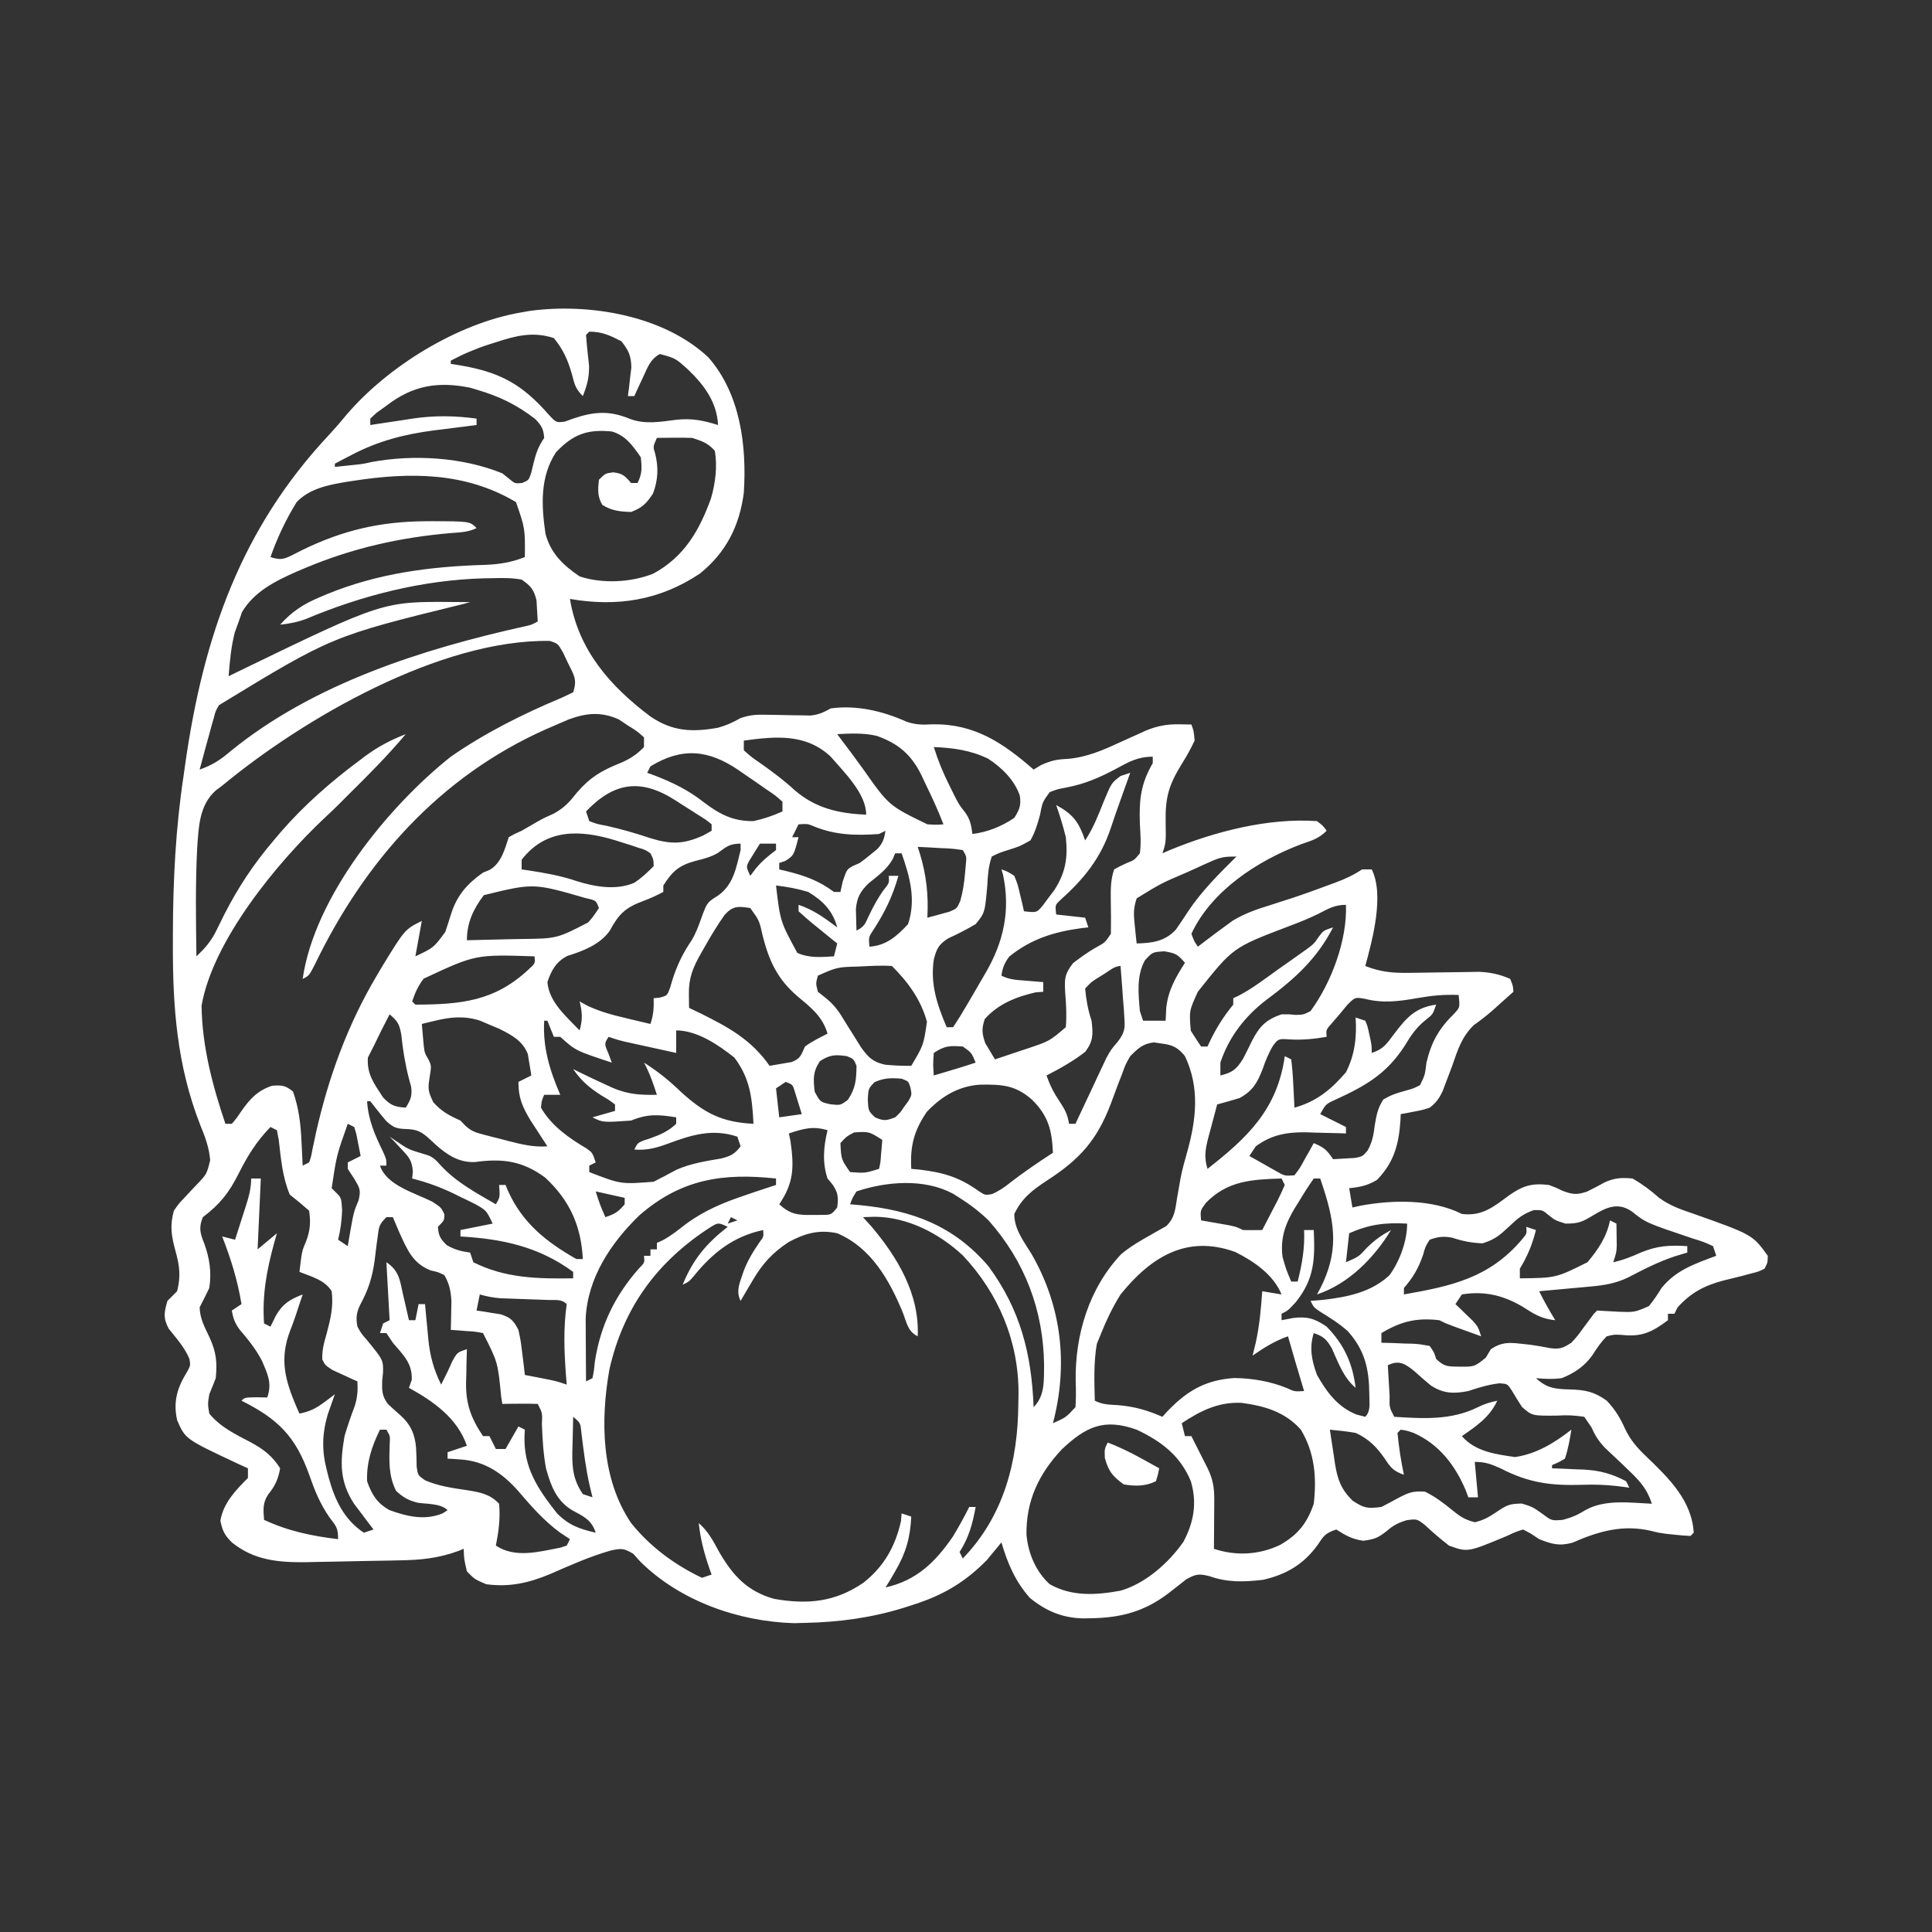 <?xml version="1.0" encoding="UTF-8"?>
<svg version="1.1" xmlns="http://www.w3.org/2000/svg" width="600" height="600">
<rect width="100%" height="100%" fill="#333333" stroke="none"/>
<path d="M0 0 C9.938 11.338 11.939 27.463 11 42 C9.683 52.289 5.506 60.565 -2.652 67.137 C-15.087 75.455 -28.38 77.543 -43 75 C-40.397 90.876 -30.539 102.108 -18 111.516 C-11.172 116.152 -5.149 116.452 3 115 C5.676 114.244 7.561 113.386 10 112 C12.934 111.022 14.701 110.907 17.746 110.973 C18.666 110.985 19.586 110.997 20.533 111.01 C22.466 111.045 24.398 111.084 26.33 111.127 C27.251 111.138 28.172 111.149 29.121 111.16 C29.961 111.177 30.801 111.194 31.666 111.211 C34.225 110.98 35.769 110.229 38 109 C46.034 107.897 54.138 109.823 61.469 113.105 C64.413 114.146 66.579 114.099 69.688 113.938 C82.692 113.762 91.493 119.712 101 128 C101.784 127.526 102.567 127.051 103.375 126.562 C106.653 125.15 108.142 124.831 111.547 124.684 C117.558 124.156 122.443 122.014 127.875 119.5 C129.705 118.675 131.535 117.852 133.367 117.031 C134.162 116.666 134.958 116.3 135.777 115.924 C139.341 114.443 142.402 113.873 146.25 113.938 C148.106 113.968 148.106 113.968 150 114 C150.742 116.059 150.742 116.059 151 119 C149.803 121.523 148.608 123.724 147.125 126.062 C143.107 132.569 141.871 136.377 142 144.062 C142.111 150.667 142.111 150.667 141 154 C141.718 153.685 142.436 153.371 143.176 153.047 C157.148 147.27 173.758 142.952 189 144 C190.938 145.496 190.938 145.496 192 147 C189.516 149.484 187.377 150.033 184.062 151.188 C170.625 156.273 156.246 165.582 150 179 C150.813 181.21 150.813 181.21 152 183 C152.508 182.613 153.016 182.227 153.539 181.828 C154.572 181.047 154.572 181.047 155.625 180.25 C156.298 179.74 156.971 179.229 157.664 178.703 C158.435 178.141 159.206 177.579 160 177 C160.907 176.332 161.815 175.665 162.75 174.977 C166.527 172.68 170.173 171.417 174.375 170.125 C175.968 169.614 177.561 169.101 179.152 168.586 C180.357 168.197 180.357 168.197 181.585 167.8 C185.402 166.536 189.172 165.158 192.938 163.75 C193.605 163.504 194.273 163.258 194.96 163.004 C197.92 161.89 200.353 160.765 203 159 C203.99 159 204.98 159 206 159 C209.975 166.949 206.224 180.865 204 189 C208.704 190.848 212.556 191.214 217.594 191.125 C218.303 191.117 219.013 191.11 219.745 191.102 C221.997 191.078 224.248 191.041 226.5 191 C229.469 190.947 232.437 190.907 235.406 190.875 C236.719 190.852 238.032 190.829 239.385 190.805 C242.99 190.999 245.697 191.56 249 193 C249.875 195.125 249.875 195.125 250 197 C248.626 198.23 247.251 199.459 245.875 200.688 C245.054 201.426 244.233 202.165 243.387 202.926 C241.531 204.539 239.683 205.954 237.688 207.375 C233.912 211.063 232.699 215.082 231 220 C230.325 221.817 229.638 223.63 228.938 225.438 C228.637 226.241 228.337 227.044 228.027 227.871 C226.919 230.169 226.018 231.444 224 233 C221.738 233.73 221.738 233.73 219.312 234.188 C218.504 234.346 217.696 234.505 216.863 234.668 C216.248 234.778 215.634 234.887 215 235 C214.974 235.629 214.948 236.258 214.922 236.906 C214.427 244.379 212.932 249.991 207.625 255.438 C204.697 257.18 202.373 257.686 199 258 C199.33 259.98 199.66 261.96 200 264 C200.802 263.821 201.604 263.642 202.43 263.457 C212.38 261.596 224.664 261.332 234 266 C240.305 266.805 243.901 263.74 248.701 260.199 C252.92 257.256 255.699 256.371 261 257 C263.266 257.832 263.266 257.832 265.25 258.812 C268.357 259.97 269.609 260.127 272.809 259.086 C274.675 258.179 276.517 257.219 278.324 256.199 C281.47 254.789 283.586 254.669 287 255 C290.045 256.74 292.593 258.638 295.211 260.965 C298.467 263.341 301.784 264.549 305.562 265.812 C324.262 272.433 324.262 272.433 329 279 C328.965 281.09 328.965 281.09 328 283 C326.066 283.941 326.066 283.941 323.562 284.562 C322.66 284.805 321.758 285.047 320.828 285.297 C319.006 285.75 317.184 286.198 315.359 286.641 C309.374 288.22 305.207 290.381 301 295 C300.67 295.66 300.34 296.32 300 297 C299.34 297 298.68 297 298 297 C298 297.66 298 298.32 298 299 C292.971 302.772 289.787 304.265 283.625 303.562 C281.241 303.434 281.241 303.434 279 304 C277.155 305.805 275.916 307.72 274.52 309.887 C272.03 313.349 268.946 315.438 265 317 C262.183 317.37 259.856 317.255 257 317 C260.398 320.124 262.895 320.374 267.438 320.5 C272.232 320.633 275.083 321.166 279 324 C281.569 326.725 283.193 329.364 284.688 332.75 C286.361 336.254 288.388 338.567 291.188 341.25 C298.181 347.954 305.409 354.927 306 365 C305.67 365.33 305.34 365.66 305 366 C303.392 365.936 301.787 365.798 300.188 365.625 C299.315 365.535 298.442 365.445 297.543 365.352 C295 365 295 365 293.012 364.484 C284.1 362.339 276.511 364.507 268.324 368.102 C264.178 369.222 261.96 368.534 258 367 C256.701 366.134 256.701 366.134 255.375 365.25 C254.591 364.837 253.808 364.425 253 364 C250.593 364.776 250.593 364.776 248 366 C235.779 371.101 235.779 371.101 230 369 C227.396 366.972 224.936 364.874 222.527 362.617 C220.065 360.706 220.065 360.706 216.906 361.098 C214.148 361.954 212.699 362.692 210.562 364.562 C207.847 366.631 206.948 367.007 203.375 367.5 C199.835 366.976 197.972 365.899 195 364 C191.547 365.151 191.154 365.893 189.188 368.812 C184.84 374.829 179.445 377.99 172.25 379.625 C166.329 380.308 161.285 380.495 155.625 378.5 C152.393 377.688 151.358 377.797 148.41 379.473 C146.546 380.903 144.697 382.352 142.859 383.816 C135.38 389.528 128.003 391.434 118.75 391.562 C117.633 391.585 117.633 391.585 116.494 391.607 C109.933 391.485 104.92 389.358 99.828 385.246 C95.245 379.994 92.97 374.658 91 368 C90.599 368.496 90.198 368.993 89.785 369.504 C89.217 370.183 88.648 370.863 88.062 371.562 C87.517 372.224 86.972 372.885 86.41 373.566 C79.645 380.397 72.892 384.4 63.75 387.312 C62.708 387.651 61.666 387.989 60.593 388.338 C50.475 391.449 40.559 392.777 30 393 C28.289 393.044 28.289 393.044 26.543 393.09 C9.252 392.579 -8.917 386.133 -21.188 373.938 C-21.903 373.142 -22.618 372.347 -23.355 371.527 C-26.321 369.815 -26.869 369.841 -30.09 370.465 C-36.709 372.316 -43.008 375.157 -49.297 377.898 C-55.95 380.645 -61.788 381.94 -69 381 C-72.625 379.438 -72.625 379.438 -75 377 C-75.875 373.25 -75.875 373.25 -76 370 C-76.782 370.315 -76.782 370.315 -77.58 370.636 C-83.818 372.953 -89.443 373.496 -96.062 373.582 C-97.094 373.605 -98.125 373.627 -99.188 373.651 C-101.356 373.695 -103.524 373.733 -105.692 373.763 C-108.991 373.812 -112.288 373.888 -115.586 373.967 C-117.703 374.007 -119.82 374.045 -121.938 374.082 C-122.913 374.105 -123.888 374.128 -124.893 374.151 C-133.523 374.248 -141.086 373.597 -148 368 C-150.283 365.717 -150.914 364.419 -151.562 361.25 C-150.61 355.749 -146.872 351.872 -143 348 C-143 347.01 -143 346.02 -143 345 C-144.085 344.504 -145.171 344.007 -146.289 343.496 C-162.474 335.903 -162.474 335.903 -165 330 C-166.294 324.146 -164.884 319.814 -161.777 314.824 C-160.848 313.033 -160.848 313.033 -161.152 311.074 C-162.621 307.479 -165.204 304.656 -167.602 301.633 C-169.382 298.28 -169.041 296.589 -168 293 C-167 292 -166 291 -165 290 C-163.808 285.342 -164.231 282.096 -165.5 277.5 C-166.768 272.91 -167.303 269.634 -166 265 C-164.512 262.84 -164.512 262.84 -162.688 260.938 C-161.748 259.918 -161.748 259.918 -160.789 258.879 C-160.199 258.259 -159.608 257.639 -159 257 C-155.793 253.651 -155.793 253.651 -154.727 249.328 C-155.054 245.34 -156.307 242.034 -157.812 238.375 C-165.081 219.812 -166.386 201.607 -166.312 181.875 C-166.311 180.856 -166.309 179.837 -166.307 178.787 C-166.257 162.331 -165.454 146.293 -163 130 C-162.743 128.178 -162.743 128.178 -162.48 126.318 C-156.832 86.687 -145.174 53.099 -117.543 23.754 C-115.798 21.864 -114.115 19.915 -112.488 17.922 C-99.574 2.758 -77.833 -10.656 -58 -14 C-57.209 -14.141 -56.417 -14.281 -55.602 -14.426 C-37.182 -16.965 -13.876 -13.084 0 0 Z M-37 -8 C-37.33 -7.67 -37.66 -7.34 -38 -7 C-37.775 -3.787 -37.414 -0.596 -37.059 2.605 C-36.997 6.2 -37.676 8.682 -39 12 C-41.309 9.691 -41.572 8.369 -42.375 5.25 C-43.654 0.785 -45.052 -2.408 -48 -6 C-54.387 -8.129 -59.912 -6.73 -66.062 -4.688 C-67.084 -4.367 -67.084 -4.367 -68.127 -4.041 C-72.294 -2.7 -76.123 -1.062 -80 1 C-80 1.33 -80 1.66 -80 2 C-79.01 2.159 -78.02 2.317 -77 2.48 C-64.656 4.603 -57.78 8.353 -49.5 17.875 C-47.245 20.271 -47.245 20.271 -44.625 19.938 C-43.326 19.473 -43.326 19.473 -42 19 C-35.605 16.828 -30.8 16.424 -24.438 19.062 C-19.728 20.874 -14.953 19.998 -10.062 19.375 C-5.221 18.834 -1.627 19.543 3 21 C2.636 13.904 -1.272 8.62 -6.258 3.832 C-10.178 0.277 -10.178 0.277 -15.07 -1.059 C-18.079 0.592 -18.832 3.001 -20.25 6.062 C-20.771 7.167 -21.292 8.272 -21.828 9.41 C-22.215 10.265 -22.602 11.119 -23 12 C-23.66 12 -24.32 12 -25 12 C-24.893 11.192 -24.786 10.384 -24.676 9.551 C-24.556 8.482 -24.436 7.414 -24.312 6.312 C-24.185 5.257 -24.057 4.201 -23.926 3.113 C-24.013 -0.542 -24.761 -2.142 -27 -5 C-30.53 -6.828 -33.011 -8 -37 -8 Z M-100 15 C-101.031 15.742 -102.062 16.485 -103.125 17.25 C-103.744 17.828 -104.362 18.405 -105 19 C-105 19.66 -105 20.32 -105 21 C-104.391 20.904 -103.782 20.808 -103.155 20.709 C-100.334 20.271 -97.511 19.854 -94.688 19.438 C-93.73 19.286 -92.773 19.135 -91.787 18.979 C-84.996 17.995 -78.797 18.083 -72 19 C-72 19.66 -72 20.32 -72 21 C-72.614 21.075 -73.228 21.15 -73.861 21.228 C-76.7 21.58 -79.537 21.946 -82.375 22.312 C-83.341 22.43 -84.306 22.548 -85.301 22.67 C-94.351 23.854 -102.5 25.936 -110.625 30.188 C-111.649 30.717 -112.672 31.247 -113.727 31.793 C-114.477 32.191 -115.227 32.59 -116 33 C-116 33.33 -116 33.66 -116 34 C-114.604 33.857 -113.208 33.71 -111.812 33.562 C-111.035 33.481 -110.258 33.4 -109.457 33.316 C-107.008 33.036 -107.008 33.036 -104.658 32.495 C-91.598 30.063 -76.338 30.967 -64 36 C-63.292 36.561 -62.585 37.121 -61.855 37.699 C-60.084 39.207 -60.084 39.207 -57.852 38.992 C-55.792 38.131 -55.792 38.131 -55.023 35.82 C-54.809 34.931 -54.595 34.041 -54.375 33.125 C-53.55 29.794 -52.94 27.909 -51 25 C-51.183 22.283 -51.807 21.205 -53.68 19.219 C-59.426 14.72 -65.005 12.049 -72 10 C-72.63 9.811 -73.261 9.621 -73.91 9.426 C-84.063 7.357 -91.855 8.718 -100 15 Z M-47.312 29.438 C-52.341 37.074 -51.874 45.946 -50.605 54.734 C-48.972 60.848 -45.163 64.502 -40 68 C-32.956 70.348 -24.027 69.902 -17.121 67.152 C-7.493 61.921 -2.835 53.821 0.809 43.77 C2.176 39.044 2.825 33.879 2 29 C-0.241 26.528 -1.829 26.057 -5 25 C-6.895 24.931 -8.792 24.915 -10.688 24.938 C-11.681 24.947 -12.675 24.956 -13.699 24.965 C-14.458 24.976 -15.218 24.988 -16 25 C-17.223 27.774 -17.223 27.774 -16.562 29.75 C-15.446 34.218 -15.61 37.932 -17.188 42.25 C-19.252 45.382 -20.502 46.649 -24 48 C-27.473 47.88 -29.954 47.641 -32.938 45.812 C-34.51 43.129 -34.324 41.044 -34 38 C-32 36 -32 36 -29.562 35.688 C-26.559 36.054 -25.935 36.789 -24 39 C-23.34 39 -22.68 39 -22 39 C-20.549 36.097 -20.628 34.227 -21 31 C-23.464 27.44 -25.732 24.219 -30 23 C-37.536 22.259 -41.965 23.801 -47.312 29.438 Z M-110.188 38.312 C-110.964 38.43 -111.741 38.548 -112.542 38.669 C-118.132 39.617 -123.771 40.705 -127.855 44.91 C-131.25 50.395 -133.842 55.919 -136 62 C-132.395 63.202 -131.34 62.432 -128.063 60.801 C-127.423 60.475 -126.784 60.149 -126.125 59.812 C-113.475 53.645 -101.874 50.971 -87.875 50.875 C-87.206 50.87 -86.536 50.865 -85.846 50.86 C-74.099 50.901 -74.099 50.901 -72 53 C-74.576 54.288 -77.027 54.311 -79.863 54.543 C-95.721 55.882 -110.631 59.238 -125.312 65.438 C-126.592 65.976 -126.592 65.976 -127.898 66.526 C-134.539 69.477 -141.021 72.689 -144.84 79.078 C-145.202 80.125 -145.564 81.172 -145.938 82.25 C-146.318 83.286 -146.698 84.323 -147.09 85.391 C-148.229 89.907 -148.652 94.364 -149 99 C-147.837 98.432 -146.675 97.863 -145.477 97.277 C-101.081 75.777 -101.081 75.777 -79.211 75.957 C-78.232 75.963 -77.253 75.969 -76.244 75.976 C-75.503 75.984 -74.763 75.992 -74 76 C-75.084 76.293 -75.084 76.293 -76.189 76.592 C-116.877 86.588 -116.877 86.588 -152 108 C-153.107 109.935 -153.107 109.935 -153.625 112.062 C-153.851 112.836 -154.076 113.609 -154.309 114.406 C-154.537 115.262 -154.765 116.118 -155 117 C-155.28 118 -155.559 119.001 -155.848 120.031 C-156.582 122.683 -157.299 125.339 -158 128 C-154.176 126.667 -151.561 125.007 -148.5 122.375 C-122.734 101.321 -88.819 90.57 -56.853 83.477 C-54.924 83.05 -54.924 83.05 -53 82 C-53.061 80.582 -53.15 79.166 -53.25 77.75 C-53.296 76.961 -53.343 76.172 -53.391 75.359 C-54.245 72.053 -55.169 70.942 -58 69 C-61.052 68.426 -64.028 68.481 -67.125 68.562 C-68.015 68.577 -68.905 68.592 -69.823 68.607 C-88.668 69.132 -107.468 73.861 -124.81 81.159 C-127.503 82.193 -130.136 82.699 -133 83 C-129.33 78.901 -125.724 76.561 -120.625 74.438 C-119.924 74.14 -119.223 73.843 -118.5 73.536 C-102.769 67.061 -86.408 64.925 -69.521 64.429 C-64.994 64.262 -61.267 63.693 -57 62 C-56.923 53.122 -56.923 53.122 -59.75 44.938 C-75.425 35.593 -92.671 35.603 -110.188 38.312 Z M-151 133 C-151.986 133.733 -151.986 133.733 -152.992 134.48 C-158.161 139.093 -158.3 145.869 -158.766 152.379 C-159.337 163.571 -159.156 174.799 -159 186 C-156.303 183.472 -154.38 181.237 -152.773 177.91 C-152.387 177.132 -152 176.354 -151.601 175.552 C-151.197 174.731 -150.792 173.909 -150.375 173.062 C-146.03 164.54 -141.206 157.282 -135 150 C-134.248 149.109 -133.497 148.219 -132.723 147.301 C-125.399 138.896 -117.233 131.773 -108.312 125.125 C-107.695 124.66 -107.077 124.196 -106.441 123.717 C-102.458 120.81 -98.6 118.783 -94 117 C-99.634 123.711 -105.769 129.851 -112 136 C-112.844 136.849 -113.689 137.699 -114.559 138.574 C-116.074 140.079 -117.612 141.562 -119.184 143.008 C-133.83 156.766 -153.905 181.064 -157.398 201.309 C-157.26 213.904 -154.001 226.139 -150 238 C-149.34 238 -148.68 238 -148 238 C-146.555 236.31 -146.555 236.31 -145.125 234.188 C-142.464 230.363 -140.014 227.654 -135.5 226.188 C-132.477 225.961 -131.348 226.057 -129 228 C-127.19 233.166 -126.614 237.993 -126.375 243.438 C-126.317 244.535 -126.317 244.535 -126.258 245.654 C-126.165 247.436 -126.081 249.218 -126 251 C-125.34 250.67 -124.68 250.34 -124 250 C-123.381 248.24 -123.381 248.24 -122.992 246.082 C-122.815 245.251 -122.637 244.419 -122.454 243.563 C-122.263 242.655 -122.072 241.748 -121.875 240.812 C-117.984 223.552 -112.04 207.23 -103 192 C-102.379 190.949 -101.757 189.899 -101.117 188.816 C-94.251 177.626 -94.251 177.626 -89 175 C-89.66 178.63 -90.32 182.26 -91 186 C-85.321 183.327 -85.321 183.327 -81.719 178.43 C-81.071 176.514 -80.45 174.589 -79.855 172.656 C-78.031 166.991 -74.807 163.365 -70 160 C-69.299 159.711 -68.597 159.423 -67.875 159.125 C-64.288 156.973 -63.269 152.808 -62 149 C-60.375 148.062 -60.375 148.062 -58 147 C-55.484 145.556 -55.484 145.556 -52.977 144.098 C-51 143 -51 143 -48.035 141.676 C-44.73 139.851 -43.129 138.074 -40.812 135.125 C-36.798 130.451 -33.135 128.274 -27.465 126.016 C-24.482 124.787 -22.244 123.321 -20 121 C-20 120.01 -20 119.02 -20 118 C-22.167 116.058 -22.167 116.058 -25 114.312 C-25.928 113.69 -26.856 113.067 -27.812 112.426 C-33.351 109.948 -37.877 110.413 -43.41 112.434 C-44.969 113.083 -46.519 113.752 -48.062 114.438 C-48.89 114.797 -49.717 115.157 -50.569 115.528 C-83.387 130.178 -106.715 156.392 -122.215 188.527 C-124 192 -124 192 -126 193 C-122.364 167.547 -99.46 139.45 -80 124 C-69.347 116.593 -57.52 110.687 -45.562 105.688 C-44.387 105.131 -43.211 104.574 -42 104 C-40.655 99.966 -41.785 98.637 -43.625 94.875 C-44.133 93.8 -44.641 92.725 -45.164 91.617 C-46.744 88.871 -46.744 88.871 -49.266 88.047 C-83.115 87.467 -125.591 111.962 -151 133 Z M40 117 C40.329 117.438 40.657 117.877 40.996 118.328 C41.472 118.962 41.947 119.597 42.438 120.25 C42.984 120.974 43.531 121.699 44.094 122.445 C45.464 124.282 46.816 126.133 48.156 127.992 C56.051 139.193 56.051 139.193 68 145 C70.751 145.169 70.751 145.169 73 145 C71.294 140.528 69.28 136.237 67.188 131.938 C66.857 131.23 66.526 130.523 66.186 129.795 C63.037 123.36 59.025 119.917 52.27 117.527 C48.205 116.583 44.144 116.771 40 117 Z M11 119 C11 119.99 11 120.98 11 122 C13.445 124.173 13.445 124.173 16.562 126.312 C20.081 128.84 23.509 131.36 26.688 134.312 C33.259 140.027 40.467 141.644 49 142 C49 135.421 42.146 128.84 38 124 C30.274 116.741 20.862 117.662 11 119 Z M70 121 C71.325 125.248 72.94 129.15 74.938 133.125 C75.694 134.645 75.694 134.645 76.465 136.195 C77.9 138.975 77.9 138.975 79.648 141.195 C81.306 143.408 81.624 145.291 82 148 C86.771 147.404 91.023 145.675 95 143 C96.613 140.419 97.164 139.096 96.715 136.094 C95.066 131.263 91.107 127.367 86.887 124.629 C81.415 121.976 76.032 121.252 70 121 Z M-18 127 C-18.33 127.66 -18.66 128.32 -19 129 C-18.261 129.268 -17.523 129.536 -16.762 129.812 C-11.019 132.031 -6.231 134.374 -1.375 138.188 C3.533 141.91 7.744 144.09 14 144 C17.164 143.317 20.05 142.325 23 141 C23 140.01 23 139.02 23 138 C20.856 136.051 20.856 136.051 18.062 134.188 C17.063 133.489 16.064 132.79 15.035 132.07 C14.034 131.387 13.032 130.704 12 130 C11.132 129.399 10.265 128.799 9.371 128.18 C0.116 121.867 -8.115 120.954 -18 127 Z M126.5 127.812 C121.421 130.502 116.887 132.477 111.188 133.562 C108.363 134.099 108.363 134.099 106 135 C103.733 138.122 103.733 138.122 103 142 C102.241 144.815 101.475 147.473 100 150 C96.625 151.875 96.625 151.875 93 153 C90.214 153.913 90.214 153.913 88 155 C86.968 158.096 86.797 160.565 86.625 163.812 C85.877 172.446 85.877 172.446 83 176 C80.221 177.632 77.426 179.068 74.496 180.41 C71.466 182.34 70.9 183.568 70 187 C68.876 194.658 71.023 201.01 74 208 C74.66 208 75.32 208 76 208 C77.552 205.672 78.98 203.357 80.375 200.938 C80.762 200.281 81.148 199.624 81.547 198.947 C82.708 196.97 83.855 194.986 85 193 C85.369 192.368 85.739 191.736 86.119 191.085 C91.703 181.466 93.862 171.734 91.484 160.582 C91.325 160.06 91.165 159.538 91 159 C92.891 159.648 92.891 159.648 95 161 C96.047 163.602 96.047 163.602 96.75 166.625 C96.992 167.628 97.235 168.631 97.484 169.664 C97.655 170.435 97.825 171.206 98 172 C101.951 172.464 101.951 172.464 103.852 170.207 C104.437 169.417 105.022 168.627 105.625 167.812 C106.215 167.035 106.806 166.258 107.414 165.457 C110.936 160.001 111.688 155.365 111 149 C110.18 145.598 109.158 142.301 108 139 C113.344 141.969 115.002 144.227 117 150 C119.495 146.257 121.037 142.249 122.701 138.094 C125.173 132.126 125.173 132.126 128 130 C128.99 129.67 129.98 129.34 131 129 C128.874 134.968 128.874 134.968 128.056 137.237 C126.996 140.181 125.96 143.123 124.988 146.098 C121.826 155.583 116.603 161.976 109.188 168.625 C107.673 170.076 107.673 170.076 108 173 C110.97 173.33 113.94 173.66 117 174 C117.33 174.99 117.66 175.98 118 177 C117.25 177.086 116.5 177.173 115.727 177.262 C107.223 178.429 100.188 180.629 93.438 186.062 C91.944 188.075 91.353 189.532 91 192 C93.569 193.284 95.766 193.33 98.625 193.562 C100.129 193.688 100.129 193.688 101.664 193.816 C102.435 193.877 103.206 193.938 104 194 C104 194.99 104 195.98 104 197 C102.824 197.093 102.824 197.093 101.625 197.188 C95.644 198.528 89.903 200.825 85.812 205.5 C84.819 208.557 84.941 209.974 86 213 C86.982 214.677 87.98 216.346 89 218 C91.734 217.096 94.461 216.177 97.188 215.25 C98.341 214.871 98.341 214.871 99.518 214.484 C105.93 212.316 105.93 212.316 111 208 C111.294 204.297 111.121 200.967 110.805 197.287 C110.583 193.094 110.554 191.573 113.234 188.133 C115.529 186.363 117.741 184.754 120.25 183.312 C123.194 181.708 123.194 181.708 125 179 C125.059 175.398 125.021 171.81 124.961 168.209 C124.926 164.872 124.937 162.19 126 159 C127.812 158 127.812 158 130 157 C132.284 156.103 132.284 156.103 134 154 C134.417 150.948 134.178 147.942 134 144.875 C133.755 137.48 134.202 132.528 138 126 C138 125.34 138 124.68 138 124 C133.293 124 130.51 125.638 126.5 127.812 Z M-38 141 C-37.67 141.99 -37.34 142.98 -37 144 C-34.648 144.897 -34.648 144.897 -31.75 145.438 C-27.116 146.47 -22.686 147.733 -18.188 149.25 C-11.738 151.259 -7.772 151.26 -1.562 148.438 C-0.717 147.963 0.129 147.489 1 147 C1 146.34 1 145.68 1 145 C-0.745 143.578 -0.745 143.578 -3 142.188 C-3.817 141.662 -4.635 141.136 -5.477 140.594 C-6.309 140.068 -7.142 139.542 -8 139 C-8.75 138.515 -9.5 138.031 -10.273 137.531 C-20.959 130.699 -29.278 131.848 -38 141 Z M28 145 C27.34 146.32 26.68 147.64 26 149 C26.66 149 27.32 149 28 149 C26.523 154.662 26.523 154.662 23.875 156.375 C23.256 156.581 22.637 156.787 22 157 C22 157.66 22 158.32 22 159 C22.724 159.17 23.449 159.34 24.195 159.516 C29.954 160.959 34.246 162.465 39 166 C39.66 166 40.32 166 41 166 C41.248 164.886 41.495 163.773 41.75 162.625 C43 159 43 159 44.848 157.953 C45.558 157.639 46.268 157.324 47 157 C48.262 156.085 49.492 155.126 50.688 154.125 C51.289 153.633 51.891 153.14 52.512 152.633 C54.205 150.775 54.602 149.453 55 147 C54.34 147.33 53.68 147.66 53 148 C45.868 148.532 39.468 148.372 32.805 145.656 C30.85 144.829 30.85 144.829 28 145 Z M-58 156 C-58 156.99 -58 157.98 -58 159 C-57.25 159.11 -56.5 159.219 -55.727 159.332 C-50.651 160.118 -45.807 160.97 -40.938 162.625 C-35.254 164.41 -28.702 165.574 -23.043 163.168 C-20.771 161.692 -18.911 159.911 -17 158 C-17.037 155.932 -17.037 155.932 -18 154 C-19.617 152.902 -19.617 152.902 -21.684 152.297 C-22.442 152.038 -23.2 151.78 -23.981 151.513 C-24.792 151.261 -25.602 151.009 -26.438 150.75 C-27.669 150.359 -27.669 150.359 -28.925 149.959 C-39.713 146.689 -50.394 146.175 -58 156 Z M2.875 153.934 C0.616 155.219 -1.543 155.749 -4.062 156.375 C-9.172 157.77 -11.166 159.56 -14 164 C-14 164.66 -14 165.32 -14 166 C-16.036 167.062 -18.022 168.008 -20.184 168.789 C-25.779 170.864 -27.842 172.846 -30.625 178.035 C-33.633 182.333 -38.934 184.357 -43.812 185.875 C-47.263 187.649 -48.796 190.366 -50 194 C-49.454 200.274 -44.162 204.645 -40 209 C-39.024 205.617 -39.141 203.434 -40 200 C-39.183 200.45 -38.365 200.9 -37.523 201.363 C-33.599 203.186 -29.822 204.212 -25.625 205.188 C-24.521 205.453 -24.521 205.453 -23.395 205.725 C-21.598 206.156 -19.799 206.579 -18 207 C-17.024 204.072 -16.918 202.044 -17 199 C-16.38 198.939 -15.76 198.879 -15.121 198.816 C-12.782 198.192 -12.782 198.192 -11.91 195.777 C-11.63 194.84 -11.351 193.903 -11.062 192.938 C-9.589 188.454 -7.85 184.928 -5.215 181.043 C-3.815 178.689 -2.971 176.331 -2.062 173.75 C-0.378 169.237 -0.378 169.237 3 167.125 C7.782 163.738 8.63 158.526 10 153 C10 152.34 10 151.68 10 151 C6.547 151 5.581 151.992 2.875 153.934 Z M16 151 C15.319 152.093 14.639 153.186 13.938 154.312 C13.363 155.235 13.363 155.235 12.777 156.176 C11.689 158.171 11.689 158.171 13 161 C13.578 160.237 14.155 159.474 14.75 158.688 C16.724 156.33 18.572 154.821 21 153 C21 152.34 21 151.68 21 151 C19.35 151 17.7 151 16 151 Z M65 152 C65.217 152.666 65.433 153.333 65.656 154.02 C67.719 160.847 68.371 166.887 68 174 C69.465 173.629 70.922 173.227 72.375 172.812 C73.187 172.592 73.999 172.372 74.836 172.145 C77.183 171.156 77.183 171.156 78.246 168.742 C79.028 165.898 79.443 163.251 79.688 160.312 C79.774 159.36 79.86 158.407 79.949 157.426 C80.189 154.989 80.189 154.989 79 153 C75.724 152.53 75.724 152.53 71.938 152.375 C70.002 152.263 70.002 152.263 68.027 152.148 C66.529 152.075 66.529 152.075 65 152 Z M58 154 C57.752 154.588 57.505 155.176 57.25 155.781 C55.419 159.031 52.744 160.898 49.875 163.219 C47.223 165.738 46.108 167.7 45.805 171.359 C45.828 172.148 45.851 172.937 45.875 173.75 C45.893 174.549 45.911 175.348 45.93 176.172 C45.953 176.775 45.976 177.378 46 178 C48.496 176.752 48.724 175.81 49.875 173.312 C51.172 170.596 52.529 168.096 54.25 165.625 C56.185 163.248 56.185 163.248 56 161 C56.99 161 57.98 161 59 161 C57.274 167.268 54.759 172.391 51.207 177.836 C49.756 180.024 49.756 180.024 50 183 C55.207 182.684 58.577 179.699 62 176 C64.538 168.386 62.579 161.354 60 154 C59.34 154 58.68 154 58 154 Z M155.988 156.574 C155.234 156.91 154.48 157.245 153.703 157.591 C152.914 157.953 152.125 158.315 151.312 158.688 C150.508 159.053 149.703 159.418 148.873 159.794 C140.603 163.322 140.603 163.322 133 168 C131.896 171.311 132.073 173.247 132.438 176.688 C132.59 178.178 132.59 178.178 132.746 179.699 C132.83 180.458 132.914 181.218 133 182 C137.856 181.871 141.674 181.389 145.129 177.77 C146.449 175.879 147.734 173.963 148.988 172.027 C153.182 165.716 158.625 160.315 164 155 C160.368 155 159.112 155.172 155.988 156.574 Z M21 164 C22.329 175.217 22.329 175.217 27.625 184.938 C31.328 186.594 35.006 186.23 39 186 C39.33 184.68 39.66 183.36 40 182 C39.134 181.301 38.267 180.603 37.375 179.883 C36.25 178.964 35.125 178.045 34 177.125 C33.428 176.665 32.855 176.205 32.266 175.73 C30.806 174.532 29.399 173.27 28 172 C28 171.34 28 170.68 28 170 C32.671 171.557 36.087 174.084 40 177 C38.627 171.814 35.5 168.703 31 166 C27.695 164.985 24.43 164.4 21 164 Z M-69.75 167 C-73.011 171.347 -75 175.517 -75 181 C-70.687 180.918 -66.375 180.806 -62.062 180.688 C-60.85 180.665 -59.638 180.642 -58.389 180.619 C-47.094 180.501 -47.094 180.501 -37.352 175.479 C-35.776 173.678 -35.776 173.678 -34 171 C-34.89 168.638 -34.89 168.638 -38.07 167.93 C-54.305 163.225 -54.305 163.225 -69.75 167 Z M189.296 172.868 C186.152 174.418 182.914 175.642 179.641 176.89 C162.898 183.282 162.898 183.282 152 197 C149.291 202.938 149.291 202.938 149.812 209.105 C150.847 210.755 151.92 212.38 153 214 C153.66 214 154.32 214 155 214 C155.242 213.481 155.485 212.961 155.734 212.426 C157.782 208.165 159.981 204.666 163 201 C163 200.34 163 199.68 163 199 C163.566 198.734 164.132 198.469 164.715 198.195 C169.088 195.908 172.991 192.864 177 190 C177.987 189.308 178.975 188.616 179.992 187.902 C180.964 187.213 181.936 186.523 182.938 185.812 C183.833 185.18 184.729 184.547 185.652 183.895 C188.051 182.118 188.051 182.118 189.629 179.824 C191 178 191 178 194 177 C188.964 186.806 182.07 192.999 173.312 199.5 C166.644 204.599 161.661 211.016 159 219 C159 220.32 159 221.64 159 223 C162.792 222.047 163.871 221.2 166.027 217.848 C167.008 215.96 167.941 214.054 168.873 212.143 C171.208 207.656 173.209 205.659 178 204 C180.309 203.98 180.309 203.98 182.438 204.188 C184.811 204.12 184.811 204.12 187 203 C193.509 194.13 198.408 180.961 198 170 C194.459 170 192.386 171.263 189.296 172.868 Z M5.066 173.082 C2.765 176.332 0.759 179.655 -1.188 183.125 C-1.543 183.745 -1.898 184.365 -2.264 185.004 C-4.758 189.405 -6.136 192.632 -6.062 197.688 C-6.053 198.496 -6.044 199.304 -6.035 200.137 C-6.024 200.752 -6.012 201.366 -6 202 C-4.298 202.818 -4.298 202.818 -2.562 203.652 C6.136 207.964 13.303 211.831 19 220 C20.462 219.771 21.92 219.516 23.375 219.25 C24.187 219.111 24.999 218.972 25.836 218.828 C28.632 217.758 28.794 216.653 30 214 C32.22 212.373 34.544 211.274 37 210 C35.406 204.549 31.698 201.778 27.52 198.281 C21.433 192.995 18.871 187.494 16.875 179.688 C15.804 174.856 15.804 174.856 13 171 C9.269 170.432 7.701 170.245 5.066 173.082 Z M135.562 187.25 C132.902 191.991 133.538 197.756 134 203 C134.33 203.99 134.66 204.98 135 206 C137.31 206 139.62 206 142 206 C142.093 204.051 142.093 204.051 142.188 202.062 C142.761 196.592 145.071 192.571 148 188 C145.727 185.409 145.17 185.028 141.562 184.438 C137.896 184.679 137.896 184.679 135.562 187.25 Z M-88.438 192.938 C-90.148 195.196 -91.107 197.32 -92 200 C-91.67 200.33 -91.34 200.66 -91 201 C-76.929 200.937 -66.463 200.016 -55.836 190.059 C-53.778 188.211 -53.778 188.211 -54 186 C-72.318 185.408 -72.318 185.408 -88.438 192.938 Z M46.754 189.16 C40.002 189.344 40.002 189.344 34 192 C33.333 194.413 33.333 194.413 34 197 C34.764 197.605 35.529 198.209 36.316 198.832 C39.163 201.131 40.589 203.179 42.438 206.312 C43.623 208.209 44.811 210.105 46 212 C46.69 213.108 46.69 213.108 47.395 214.238 C49.634 217.356 50.996 218.771 54.82 219.645 C57.567 219.908 60.243 220.034 63 220 C66.82 213.563 66.82 213.563 67.875 206.324 C65.986 199.423 62.007 194.007 57 189 C53.549 188.77 50.208 188.99 46.754 189.16 Z M123.062 191.375 C122.352 191.816 121.642 192.257 120.91 192.711 C118.881 193.992 118.881 193.992 117 196 C117.321 199.532 117.878 202.634 119 206 C119.462 210.159 119.586 212.207 117.062 215.625 C113.266 218.57 109.269 220.814 105 223 C106.068 226.025 107.259 228.384 109.062 231.062 C110.71 233.56 111.555 235.105 112 238 C112.66 238 113.32 238 114 238 C114.468 236.994 114.468 236.994 114.946 235.968 C116.374 232.913 117.812 229.863 119.25 226.812 C119.987 225.23 119.987 225.23 120.738 223.615 C121.222 222.594 121.705 221.572 122.203 220.52 C122.863 219.113 122.863 219.113 123.536 217.679 C125 215 125 215 127.164 212.473 C129.302 209.593 129.431 208.433 129.172 204.918 C129.114 203.987 129.056 203.055 128.996 202.096 C128.874 200.656 128.874 200.656 128.75 199.188 C128.684 198.208 128.619 197.229 128.551 196.221 C128.386 193.812 128.202 191.406 128 189 C126.134 189 124.599 190.414 123.062 191.375 Z M220 199 C214.426 199.98 209.425 200.631 203.875 199.188 C200.812 198.661 200.812 198.661 198.375 201.125 C197.591 202.074 196.808 203.023 196 204 C195.237 204.887 194.474 205.774 193.688 206.688 C191.804 208.792 191.804 208.792 192 211 C188.134 211.644 184.666 212.023 180.75 211.812 C177.041 211.566 177.041 211.566 175.383 213.699 C173.945 216.091 173.033 218.365 172.125 221 C170.462 225.268 169.124 227.698 165 230 C162.674 230.693 160.342 231.363 158 232 C157.301 234.581 156.615 237.164 155.938 239.75 C155.738 240.48 155.539 241.209 155.334 241.961 C154.363 245.71 153.846 248.303 155 252 C167.525 242.215 176.708 233.434 179 217 C179.66 217.33 180.32 217.66 181 218 C181.312 220.549 181.513 223.004 181.625 225.562 C181.664 226.273 181.702 226.984 181.742 227.717 C181.837 229.477 181.919 231.239 182 233 C188.888 231.069 193.366 227.378 198 222 C200.776 216.548 201.394 211.038 201 205 C201.99 205.33 202.98 205.66 204 206 C204.73 207.777 204.73 207.777 205.188 209.938 C205.346 210.648 205.505 211.358 205.668 212.09 C206 214 206 214 206 216 C209.734 214.755 210.589 213.235 212.938 210.125 C216.775 205.053 219.538 201.898 226 201 C225 204 225 204 222.676 205.82 C219.696 208.248 218.168 210.597 216.188 213.875 C210.458 222.667 203.961 226.276 194.539 230.605 C191.741 231.888 191.741 231.888 190 235 C192.64 236.32 195.28 237.64 198 239 C198 239.66 198 240.32 198 241 C197.436 240.979 196.872 240.958 196.291 240.937 C193.694 240.853 191.098 240.801 188.5 240.75 C187.613 240.716 186.726 240.683 185.812 240.648 C179.765 240.56 174.964 241.349 170 245 C169.34 245.99 168.68 246.98 168 248 C169.766 249.008 171.538 250.006 173.312 251 C174.299 251.557 175.285 252.114 176.301 252.688 C178.949 254.219 178.949 254.219 182 254 C183.702 251.773 183.702 251.773 185.188 249 C185.717 248.072 186.247 247.144 186.793 246.188 C187.191 245.466 187.59 244.744 188 244 C191.161 245.37 191.993 245.989 194 249 C195.439 248.94 196.876 248.851 198.312 248.75 C199.113 248.704 199.914 248.657 200.738 248.609 C203.113 248.168 203.113 248.168 204.734 246.297 C206.202 243.633 206.569 241.511 206.938 238.5 C207.477 235.281 207.824 233.282 209.562 230.5 C211.983 229.011 213.906 228.434 216.625 227.688 C218.992 227.031 218.992 227.031 221 226 C222.548 222.838 222.548 222.838 223 219 C224.541 212.546 226.835 208.505 231.574 203.824 C233.411 201.861 233.411 201.861 233 198 C228.501 197.795 224.44 198.208 220 199 Z M-99 204 C-100.74 207.3 -102.383 210.638 -104 214 C-104.578 215.134 -105.155 216.269 -105.75 217.438 C-106.112 222.594 -103.827 225.494 -101.09 229.742 C-98.713 232.31 -97.43 232.727 -94 233 C-92.472 230.574 -91.951 229.391 -92.312 226.5 C-92.653 225.262 -92.653 225.262 -93 224 C-94.168 219.473 -94.902 214.966 -95.375 210.312 C-96.031 206.838 -96.49 206.222 -99 204 Z M-84.875 206 C-86.047 206.278 -86.047 206.278 -87.242 206.562 C-87.822 206.707 -88.402 206.851 -89 207 C-88.885 208.418 -88.757 209.834 -88.625 211.25 C-88.555 212.039 -88.486 212.828 -88.414 213.641 C-88.119 216.027 -88.119 216.027 -86.922 218.055 C-86 220 -86 220 -86.625 223.875 C-87.153 227.29 -87.013 227.972 -85.438 231.312 C-82.798 234.223 -80.557 235.411 -77 237 C-76.533 237.493 -76.065 237.987 -75.583 238.495 C-73.679 240.305 -72.258 240.731 -69.727 241.387 C-68.902 241.603 -68.077 241.819 -67.227 242.041 C-65.939 242.361 -65.939 242.361 -64.625 242.688 C-63.774 242.912 -62.923 243.137 -62.047 243.369 C-57.969 244.414 -54.247 245.323 -50 245 C-50.723 243.896 -50.723 243.896 -51.461 242.77 C-52.093 241.794 -52.724 240.818 -53.375 239.812 C-54.001 238.85 -54.628 237.887 -55.273 236.895 C-57.795 232.667 -59 229.964 -59 225 C-57.68 224.34 -56.36 223.68 -55 223 C-55.203 221.579 -55.439 220.163 -55.688 218.75 C-55.815 217.961 -55.943 217.172 -56.074 216.359 C-57.713 212.182 -61.034 210.494 -64.902 208.516 C-65.904 208.098 -66.906 207.68 -67.938 207.25 C-68.937 206.822 -69.936 206.394 -70.965 205.953 C-75.82 204.429 -79.99 204.816 -84.875 206 Z M-51 206 C-51.461 214.306 -49.292 221.403 -46 229 C-47.65 229 -49.3 229 -51 229 C-51.771 230.799 -51.771 230.799 -52 233 C-48.713 238.678 -43.358 242.4 -37.82 245.676 C-36 247 -36 247 -35 250 C-35.99 250.495 -35.99 250.495 -37 251 C-37 251.66 -37 252.32 -37 253 C-27.167 256.798 -27.167 256.798 -17 256 C-14.614 254.789 -12.257 253.529 -9.898 252.266 C-5.426 250.313 -0.796 249.584 3.996 248.773 C7.009 247.998 8.135 247.42 10 245 C9.67 244.01 9.34 243.02 9 242 C1.221 239.407 -5.298 241.465 -12.683 244.221 C-16.26 245.536 -19.182 246.291 -23 246 C-22 244 -22 244 -20.293 243.254 C-19.598 243.026 -18.903 242.798 -18.188 242.562 C-15.027 241.439 -12.463 240.36 -10 238 C-10 237.34 -10 236.68 -10 236 C-15.451 235.121 -18.852 234.866 -24 237 C-32.771 237.615 -32.771 237.615 -36 236 C-33.69 235.34 -31.38 234.68 -29 234 C-29 233.34 -29 232.68 -29 232 C-30.889 230.586 -30.889 230.586 -33.25 229.188 C-36.907 226.844 -39.535 224.644 -42 221 C-41.453 221.277 -40.907 221.554 -40.344 221.84 C-37.748 223.125 -35.131 224.352 -32.5 225.562 C-31.092 226.214 -31.092 226.214 -29.656 226.879 C-24.93 228.874 -21.148 229.099 -16 229 C-17.109 225.513 -18.263 222.225 -20 219 C-15.773 221.677 -12.247 224.516 -8.625 228 C-1.382 234.646 4.162 237.545 14 238 C13.582 230.028 12.987 223.95 8.062 217.438 C3.118 213.502 -3.528 209 -10 209 C-10 211.31 -10 213.62 -10 216 C-12.938 215.356 -15.875 214.71 -18.812 214.062 C-19.646 213.88 -20.479 213.698 -21.338 213.51 C-22.542 213.244 -22.542 213.244 -23.77 212.973 C-24.508 212.81 -25.246 212.648 -26.007 212.481 C-28 212 -28 212 -31 211 C-32.35 213.129 -32.35 213.129 -31.062 216.125 C-30.712 217.074 -30.361 218.023 -30 219 C-41.24 215.299 -41.24 215.299 -46 211 C-46.66 211 -47.32 211 -48 211 C-48.66 209.35 -49.32 207.7 -50 206 C-50.33 206 -50.66 206 -51 206 Z M131 217 C129.486 219.656 129.486 219.656 128.438 222.625 C127.815 224.216 127.815 224.216 127.18 225.84 C126.452 227.789 125.727 229.739 125.008 231.691 C120.675 243.131 115.326 249.045 105.093 255.664 C100.658 258.578 97.363 261.071 95 266 C94.962 270.737 97.919 274.45 100.312 278.375 C109.731 294.632 111.779 312.782 107 331 C111.056 329.184 111.056 329.184 114 326 C114.168 323.219 114.181 320.643 114.062 317.875 C113.826 303.659 118.177 289.003 128.297 278.383 C131.201 276.025 134.366 274.171 137.633 272.359 C138.414 271.911 139.195 271.462 140 271 C140.728 270.593 141.457 270.185 142.207 269.766 C144.868 267.145 144.969 264.643 145.562 261 C145.798 259.645 146.036 258.291 146.277 256.938 C146.453 255.936 146.453 255.936 146.632 254.914 C147.148 252.231 147.87 249.625 148.625 247 C151.52 236.708 152.663 226.844 148 217 C145.79 214.239 144.114 213.497 140.625 213.062 C139.875 212.95 139.125 212.838 138.352 212.723 C134.908 213.129 133.433 214.583 131 217 Z M70 216 C69.75 219.584 69.75 219.584 70 223 C71.604 222.521 73.208 222.042 74.812 221.562 C75.706 221.296 76.599 221.029 77.52 220.754 C79.355 220.196 81.18 219.607 83 219 C81.691 215.878 81.691 215.878 79 214 C74.949 213.741 73.457 213.696 70 216 Z M34.625 218.562 C32.414 221.88 32.573 224.089 33 228 C34.708 231.233 34.708 231.233 37.875 231.938 C41.011 232.284 41.011 232.284 43.312 230.562 C45.733 226.887 45.93 224.412 46 220 C45.102 217.852 45.102 217.852 43 217 C39.406 216.465 37.681 216.552 34.625 218.562 Z M51.625 225.062 C49.681 227.034 49.681 227.034 49.5 230.5 C49.675 233.995 49.675 233.995 51.75 236 C54.462 237.206 55.27 237.032 58 236 C59.581 234.54 59.581 234.54 60.812 232.688 C61.252 232.093 61.692 231.499 62.145 230.887 C63.188 229.012 63.188 229.012 62.762 226.832 C62.153 224.804 62.153 224.804 60 224 C56.774 223.719 54.599 223.732 51.625 225.062 Z M24 225 C23.01 225.66 22.02 226.32 21 227 C21.33 229.97 21.66 232.94 22 236 C25.465 235.505 25.465 235.505 29 235 C28.551 233.518 28.09 232.039 27.625 230.562 C27.242 229.327 27.242 229.327 26.852 228.066 C26.191 225.822 26.191 225.822 24 225 Z M67.812 234.312 C63.772 240.304 62.628 244.941 63 252 C63.822 252.075 64.645 252.15 65.492 252.227 C72.799 253.087 77.883 254.538 83.879 258.855 C85.901 260.193 85.901 260.193 88.047 259.844 C90.224 258.903 91.834 257.793 93.688 256.312 C97.979 252.975 102.449 249.971 107 247 C106.694 240.125 105.624 235.586 100.543 230.559 C95.362 225.955 91.137 225.76 84.461 225.848 C77.706 226.266 72.409 229.454 67.812 234.312 Z M-106 231 C-105.608 236.881 -103.63 241.363 -101.059 246.645 C-100 249 -100 249 -100 251 C-100.66 251 -101.32 251 -102 251 C-99.953 257.14 -91.262 259.429 -85.766 262.184 C-83 264 -83 264 -81.984 266.098 C-82 268 -82 268 -84 270 C-83.823 272.738 -83.231 273.777 -81.25 275.688 C-78.808 277.112 -76.785 277.613 -74 278 C-73.67 278.99 -73.34 279.98 -73 281 C-63.01 286.012 -52.929 286.148 -42 286 C-42 285.34 -42 284.68 -42 284 C-52.677 276.144 -64.021 273.741 -77 273 C-77 272.34 -77 271.68 -77 271 C-73.7 270.34 -70.4 269.68 -67 269 C-68.958 264.888 -68.958 264.888 -72.449 262.93 C-73.133 262.591 -73.817 262.252 -74.521 261.902 C-75.594 261.394 -75.594 261.394 -76.688 260.875 C-77.383 260.528 -78.078 260.181 -78.795 259.824 C-83.125 257.714 -87.333 256.187 -92 255 C-91.928 254.264 -91.856 253.528 -91.781 252.77 C-92.057 249.281 -93.121 248.194 -95.5 245.688 C-96.15 244.99 -96.799 244.293 -97.469 243.574 C-97.974 243.055 -98.479 242.535 -99 242 C-98.481 242.349 -97.961 242.699 -97.426 243.059 C-93.224 245.933 -93.224 245.933 -88.438 247.375 C-85.579 248.108 -84.966 248.924 -83 251.062 C-78.174 256.244 -72.074 259.484 -66 263 C-64.702 260.776 -64.702 260.776 -65 257 C-64.34 257 -63.68 257 -63 257 C-62.732 257.641 -62.464 258.281 -62.188 258.941 C-57.713 268.818 -50.351 274.704 -41 280 C-40.34 280 -39.68 280 -39 280 C-39.496 269.743 -43.103 261.733 -50.707 254.699 C-57.723 249.5 -64.011 248.717 -72.434 249.879 C-77.458 250.116 -81.11 247.681 -84.766 244.43 C-85.338 243.896 -85.91 243.362 -86.5 242.812 C-89.076 240.441 -90.504 239.712 -94 239.625 C-96.922 239.505 -97.803 239.177 -100.027 237.176 C-101.271 235.718 -102.482 234.232 -103.652 232.715 C-104.097 232.149 -104.542 231.583 -105 231 C-105.33 231 -105.66 231 -106 231 Z M-112 238 C-115.474 247.806 -115.474 247.806 -117 258 C-116.526 258.474 -116.051 258.949 -115.562 259.438 C-114 261 -114 261 -113.75 264.875 C-113.865 268 -114.24 270.958 -115 274 C-114.01 274.66 -113.02 275.32 -112 276 C-111.879 275.276 -111.758 274.551 -111.633 273.805 C-110.181 265.427 -110.181 265.427 -108.625 261.75 C-107.893 258.528 -108.273 258.002 -109.875 255.25 C-110.576 254.178 -111.278 253.105 -112 252 C-112 251.34 -112 250.68 -112 250 C-110.68 249.34 -109.36 248.68 -108 248 C-108.281 246.519 -108.575 245.04 -108.875 243.562 C-109.119 242.327 -109.119 242.327 -109.367 241.066 C-109.576 240.384 -109.785 239.703 -110 239 C-110.66 238.67 -111.32 238.34 -112 238 Z M-136 239 C-140.37 243.479 -143.155 248.022 -145.938 253.562 C-148.895 259.43 -151.696 262.995 -157 267 C-158.336 270.22 -157.855 272.033 -156.562 275.188 C-154.892 279.867 -154.262 284.058 -155 289 C-155.969 291.015 -156.964 293.018 -158 295 C-157.905 298.526 -156.436 301.187 -154.938 304.312 C-152.849 308.877 -152.501 312.006 -153 317 C-153.639 318.677 -154.303 320.346 -155 322 C-155.5 325.042 -155.5 325.042 -155 328 C-151.536 332.231 -146.887 334.43 -142.133 336.912 C-138.163 339.072 -135.413 341.148 -133 345 C-133.611 348.327 -134.494 350.378 -136.625 353 C-138.494 355.718 -138.22 357.779 -138 361 C-130.471 364.501 -123.223 366.02 -115 367 C-115 363.5 -115.563 363.004 -117.625 360.312 C-120.603 356.048 -122.304 351.804 -124 346.938 C-128.239 335.074 -133.664 329.668 -145 324 C-144 323 -144 323 -140.438 322.938 C-139.303 322.958 -138.169 322.979 -137 323 C-135.457 318.565 -136.857 315.84 -138.613 311.668 C-140.488 308.06 -142.865 305.08 -145.512 302.008 C-147.032 299.956 -147.581 298.494 -148 296 C-147.01 295.34 -146.02 294.68 -145 294 C-146.211 286.653 -148.287 279.928 -151 273 C-149.68 273.33 -148.36 273.66 -147 274 C-146.161 271.397 -145.329 268.793 -144.5 266.188 C-144.142 265.081 -144.142 265.081 -143.777 263.951 C-142.801 260.867 -142 258.255 -142 255 C-141.01 255 -140.02 255 -139 255 C-139.33 262.26 -139.66 269.52 -140 277 C-138.02 275.35 -136.04 273.7 -134 272 C-134.289 273.016 -134.577 274.032 -134.875 275.078 C-137.188 283.538 -138.603 291.152 -138 300 C-137.34 300.33 -136.68 300.66 -136 301 C-135.464 299.907 -134.928 298.814 -134.375 297.688 C-132.275 293.955 -130.031 292.557 -126 291 C-126.438 292.312 -126.875 293.625 -127.312 294.938 C-127.717 296.173 -127.717 296.173 -128.129 297.434 C-128.682 299.064 -129.27 300.684 -129.902 302.285 C-133.276 311.099 -131.47 317.642 -127.84 326.129 C-127.424 327.055 -127.424 327.055 -127 328 C-123.847 327.393 -121.811 326.358 -119.25 324.438 C-118.636 323.982 -118.023 323.527 -117.391 323.059 C-116.932 322.709 -116.473 322.36 -116 322 C-116.205 322.568 -116.41 323.137 -116.621 323.723 C-116.891 324.495 -117.16 325.267 -117.438 326.062 C-117.704 326.817 -117.971 327.571 -118.246 328.348 C-120.017 334.578 -120.079 339.635 -118.438 345.875 C-118.258 346.573 -118.079 347.271 -117.895 347.991 C-115.972 354.935 -113.121 360.919 -107 365 C-106.01 364.67 -105.02 364.34 -104 364 C-104.554 363.276 -105.109 362.551 -105.68 361.805 C-106.404 360.838 -107.129 359.871 -107.875 358.875 C-108.594 357.924 -109.314 356.972 -110.055 355.992 C-114.604 348.995 -114.377 342.984 -113 335 C-112.067 331.837 -111.017 328.771 -109.84 325.691 C-108.989 322.964 -108.84 320.836 -109 318 C-110.065 317.528 -110.065 317.528 -111.152 317.047 C-112.071 316.619 -112.991 316.191 -113.938 315.75 C-114.854 315.332 -115.771 314.915 -116.715 314.484 C-119 313 -119 313 -119.906 311.191 C-120.03 308.293 -119.367 305.973 -118.562 303.188 C-117.341 298.572 -116.393 294.751 -117 290 C-119.117 286.513 -123.356 285.444 -127 284 C-126.244 277.574 -126.244 277.574 -124.938 274.5 C-123.643 271.048 -123.478 268.657 -124 265 C-125.943 263.268 -127.947 261.601 -130 260 C-132.309 254.506 -132.75 248.82 -133.438 242.949 C-133.623 241.976 -133.809 241.003 -134 240 C-134.66 239.67 -135.32 239.34 -136 239 Z M25 241 C25.165 241.804 25.33 242.609 25.5 243.438 C26.611 251.353 26.584 256.267 22 263 C25.342 266.06 27.65 266.384 32.125 266.312 C33.707 266.307 33.707 266.307 35.32 266.301 C38.151 266.265 38.151 266.265 40 264 C40.407 260.909 40.327 259.483 38.562 256.875 C38.047 256.256 37.531 255.637 37 255 C35.325 249.976 35.764 245.099 37 240 C32.483 238.631 29.412 239.529 25 241 Z M45.25 240.688 C42.9 241.931 42.9 241.931 41 244 C41.239 249.035 41.239 249.035 44 253 C48.652 253.342 48.652 253.342 53 252 C53.467 249.874 53.467 249.874 53.625 247.438 C53.7 246.611 53.775 245.785 53.852 244.934 C53.901 244.296 53.95 243.657 54 243 C49.894 240.387 49.894 240.387 45.25 240.688 Z M-21.375 266.375 C-30.183 274.859 -37.532 285.804 -38.114 298.474 C-38.108 299.374 -38.103 300.275 -38.098 301.203 C-38.094 302.183 -38.091 303.163 -38.088 304.172 C-38.08 305.188 -38.071 306.203 -38.062 307.25 C-38.058 308.281 -38.053 309.312 -38.049 310.375 C-38.037 312.917 -38.021 315.458 -38 318 C-37.01 317.505 -37.01 317.505 -36 317 C-35.528 314.658 -35.528 314.658 -35.25 311.812 C-33.522 300.631 -29.011 291.342 -21.539 282.891 C-19.79 281.148 -19.79 281.148 -20 279 C-19.34 279 -18.68 279 -18 279 C-18 278.34 -18 277.68 -18 277 C-17.34 277 -16.68 277 -16 277 C-16 276.34 -16 275.68 -16 275 C-15.442 274.749 -14.884 274.497 -14.309 274.238 C-11.64 272.807 -9.442 271.059 -7.062 269.188 C-1.092 264.787 5.001 262.324 12 260 C13.398 259.52 13.398 259.52 14.824 259.031 C16.877 258.335 18.937 257.664 21 257 C21 256.34 21 255.68 21 255 C4.466 253.214 -8.451 255.157 -21.375 266.375 Z M188 255 C186.369 257.325 184.889 259.629 183.438 262.062 C183.026 262.719 182.614 263.376 182.189 264.053 C179.207 269.006 177.542 273.448 178.305 279.363 C179.423 283.268 179.423 283.268 181 287 C181.66 287 182.32 287 183 287 C184.385 281.545 185.24 276.633 185 271 C185.99 271 186.98 271 188 271 C188.401 280.051 188.219 286.122 182.438 293.375 C180 296 180 296 178 297 C178 297.66 178 298.32 178 299 C179.196 298.773 180.393 298.546 181.625 298.312 C185.957 297.793 188.335 298.475 192 301 C197.405 306.531 200.067 312.349 201 320 C197.156 316.726 195.646 312.221 193.598 307.715 C191.936 304.892 191.037 304.056 188 303 C186.555 307.625 187.371 311.55 189 316 C192.064 321.388 195.442 325.987 201.312 328.312 C202.199 328.539 203.086 328.766 204 329 C205.828 327.172 205.216 324.396 205.25 321.938 C205.174 314.203 203.925 308.421 198.602 302.445 C195.936 300.04 192.942 298.176 189.891 296.297 C188 295 188 295 187 293 C188.918 292.845 188.918 292.845 190.875 292.688 C198.427 291.809 205.815 290.354 211.527 285.02 C214.69 280.682 217 274.412 217 269 C210.198 268.624 205.243 269.225 199 272 C198.67 274.97 198.34 277.94 198 281 C201.987 279.27 201.987 279.27 204.438 276.562 C206.836 274.164 209.037 272.609 212 271 C206.698 279.695 198.853 287.716 189 291 C189.361 290.334 189.722 289.667 190.094 288.98 C195.63 277.985 194.742 269.477 191 258 C190.67 257.01 190.34 256.02 190 255 C189.34 255 188.68 255 188 255 Z M178 255 C168.699 255.284 161.217 255.677 154.5 262.562 C152.738 264.949 152.738 264.949 153 268 C153.771 268.133 154.542 268.266 155.336 268.402 C156.339 268.579 157.342 268.756 158.375 268.938 C159.373 269.112 160.37 269.286 161.398 269.465 C164 270 164 270 166 271 C168 271.04 170 271.043 172 271 C173.197 268.713 174.383 266.421 175.562 264.125 C175.905 263.474 176.247 262.823 176.6 262.152 C177.461 260.465 178.237 258.734 179 257 C178.67 256.34 178.34 255.68 178 255 Z M46 259 C44.739 261 44.739 261 44 263 C45.004 263.086 46.008 263.173 47.043 263.262 C63.274 264.85 76.184 269.626 86.98 282.254 C96.92 295.769 100.353 309.465 101 326 C104.523 322.477 104.178 317.849 104.25 313.062 C104.076 295.953 98.327 280.789 87 268 C84.182 265.304 81.299 263.074 78 261 C76.973 260.352 76.973 260.352 75.926 259.691 C67.024 254.936 55.343 255.886 46 259 Z M-35 259 C-33.698 263.08 -33.698 263.08 -32 267 C-29.003 266.001 -27.973 265.349 -26 263 C-26 262.34 -26 261.68 -26 261 C-30.455 260.01 -30.455 260.01 -35 259 Z M274.562 266.562 C271.26 268.525 270.178 269 266.188 269 C263 268 263 268 260.938 266.375 C259.029 264.768 259.029 264.768 256.312 264.812 C252.762 266.085 251.268 267.437 248.562 270 C245.693 272.678 244.24 273.924 240.438 275.125 C237.013 275 234.227 274.449 230.992 273.375 C228.302 272.869 226.578 273.072 224 274 C222.669 276.122 222.669 276.122 221.938 278.75 C220.498 282.864 218.895 285.691 216 289 C216 289.66 216 290.32 216 291 C230.789 288.395 242.514 285.881 252.637 273.953 C254.191 272.124 254.191 272.124 254 270 C254.99 270.33 255.98 270.66 257 271 C255.848 275.519 254.42 279.04 252 283 C252 283.99 252 284.98 252 286 C263.234 285.875 263.234 285.875 273 281 C276.32 277.04 278.988 273.121 280 268 C280.99 268.495 280.99 268.495 282 269 C282.027 270.437 282.046 271.875 282.062 273.312 C282.074 274.113 282.086 274.914 282.098 275.738 C282 278 282 278 281 281 C284.104 280.325 286.794 279.237 289.688 277.938 C294.719 275.867 298.6 275.652 304 276 C304 276.66 304 277.32 304 278 C302.762 278.371 301.525 278.743 300.25 279.125 C295.128 280.813 290.465 283.191 285.699 285.695 C281.826 287.568 278.281 288.145 274.016 288.535 C273.081 288.622 272.146 288.709 271.184 288.799 C270.216 288.886 269.247 288.973 268.25 289.062 C267.266 289.153 266.283 289.244 265.27 289.338 C262.847 289.561 260.423 289.782 258 290 C259.524 293.1 261.198 296.052 263 299 C259.401 298.663 257.032 297.5 254.062 295.562 C247.806 291.531 241.474 289.75 234 291 C233.34 291.99 232.68 292.98 232 294 C232.494 294.471 232.987 294.941 233.496 295.426 C234.137 296.048 234.777 296.671 235.438 297.312 C236.076 297.927 236.714 298.542 237.371 299.176 C239 301 239 301 240 304 C238.208 303.356 236.416 302.709 234.625 302.062 C233.627 301.703 232.63 301.343 231.602 300.973 C229 300 229 300 227 299 C219.847 298.189 215.153 299.353 209 303 C209 303.99 209 304.98 209 306 C210.06 306.026 211.119 306.052 212.211 306.078 C213.599 306.134 214.987 306.192 216.375 306.25 C217.074 306.264 217.772 306.278 218.492 306.293 C220.523 306.391 220.523 306.391 224 307 C225.352 308.922 225.352 308.922 226 311 C228.576 313.576 229.792 313.356 233.375 313.438 C237.941 313.449 237.941 313.449 241.438 310.625 C241.953 309.759 242.469 308.892 243 308 C246.239 305.824 248.564 305.869 252.375 306.312 C253.343 306.418 254.311 306.524 255.309 306.633 C257.363 306.913 259.405 307.281 261.438 307.688 C264.521 308.064 265.4 307.638 268 306 C269.939 303.875 269.939 303.875 271.688 301.438 C272.59 300.229 272.59 300.229 273.512 298.996 C274.003 298.337 274.494 297.679 275 297 C275.33 296.67 275.66 296.34 276 296 C278.23 296.112 280.459 296.24 282.688 296.375 C287.672 296.541 287.672 296.541 292.086 294.621 C293.559 292.817 294.797 290.993 296 289 C300.544 283.386 306.407 281.471 313 279 C312.505 277.515 312.505 277.515 312 276 C309.061 274.657 309.061 274.657 305.5 273.562 C291.167 268.734 291.167 268.734 286.812 265.25 C282.372 262.188 278.718 264.025 274.562 266.562 Z M-100 267 C-102.289 269.289 -102.332 269.967 -102.711 273.07 C-102.822 273.885 -102.933 274.7 -103.047 275.539 C-103.263 277.239 -103.474 278.94 -103.68 280.641 C-104.392 285.807 -105.676 289.673 -108.155 294.25 C-109.323 296.67 -109.502 298.367 -109 301 C-107.801 303.152 -107.801 303.152 -106.125 305.062 C-100.964 311.358 -100.964 311.358 -101.051 315.332 C-101.137 316.151 -101.224 316.969 -101.312 317.812 C-101.395 320.923 -101.397 322.452 -99.555 324.996 C-98.309 326.166 -97.042 327.314 -95.754 328.438 C-92.467 331.365 -91.133 334.351 -90.781 338.715 C-90.68 340.645 -90.618 342.579 -90.602 344.512 C-90.22 347.156 -90.22 347.156 -87.965 348.738 C-83.693 350.556 -79.348 351.144 -74.795 351.816 C-70.827 352.465 -67.819 353.014 -65 356 C-64.578 360.473 -65.142 364.605 -66 369 C-60.044 372.971 -52.672 370.936 -45.969 369.633 C-44.994 369.32 -44.994 369.32 -44 369 C-43.67 368.34 -43.34 367.68 -43 367 C-44.052 366.299 -45.104 365.598 -46.188 364.875 C-51.148 361.21 -55.089 356.697 -59.079 352.027 C-63.936 346.531 -69.481 342.72 -77 342.25 C-78.145 342.165 -78.145 342.165 -79.312 342.078 C-79.869 342.052 -80.426 342.027 -81 342 C-81 341.34 -81 340.68 -81 340 C-78.03 339.01 -78.03 339.01 -75 338 C-77.945 329.434 -85.318 324.25 -93 320 C-92.711 319.175 -92.422 318.35 -92.125 317.5 C-91.939 312.284 -94.764 309.842 -98 306 C-98.66 305.01 -99.32 304.02 -100 303 C-100.66 303 -101.32 303 -102 303 C-101.67 302.01 -101.34 301.02 -101 300 C-100.01 299.505 -100.01 299.505 -99 299 C-99.33 293.06 -99.66 287.12 -100 281 C-95.986 283.676 -95.801 286.671 -94.812 291.125 C-94.635 291.879 -94.458 292.633 -94.275 293.41 C-93.84 295.271 -93.418 297.135 -93 299 C-92.34 299 -91.68 299 -91 299 C-90.67 297.35 -90.34 295.7 -90 294 C-89.34 294 -88.68 294 -88 294 C-87.89 295.218 -87.781 296.436 -87.668 297.691 C-87.508 299.315 -87.348 300.939 -87.188 302.562 C-87.117 303.362 -87.047 304.162 -86.975 304.986 C-86.441 310.212 -85.313 314.278 -83 319 C-82.732 318.464 -82.464 317.928 -82.188 317.375 C-81.796 316.591 -81.404 315.808 -81 315 C-80.526 313.948 -80.051 312.896 -79.562 311.812 C-78 309 -78 309 -75 308 C-75.035 309.146 -75.07 310.292 -75.105 311.473 C-75.134 313.003 -75.161 314.533 -75.188 316.062 C-75.213 316.815 -75.238 317.567 -75.264 318.342 C-75.351 325.033 -73.747 329.379 -70 335 C-69.34 335 -68.68 335 -68 335 C-67.34 336.32 -66.68 337.64 -66 339 C-65.01 339 -64.02 339 -63 339 C-61.68 336.69 -60.36 334.38 -59 332 C-58.01 332.495 -58.01 332.495 -57 333 C-57.052 333.853 -57.052 333.853 -57.105 334.723 C-57.458 344.778 -53.072 351.269 -47 359 C-43.274 362.726 -40.01 363.821 -35 365 C-36.286 361 -38.7 359.97 -42.258 358.043 C-47.221 355.071 -48.92 350.424 -50.41 345.109 C-51.281 340.52 -51.527 335.933 -51.71 331.27 C-51.538 327.844 -51.538 327.844 -53 325 C-54.853 324.928 -56.708 324.916 -58.562 324.938 C-59.574 324.947 -60.586 324.956 -61.629 324.965 C-62.411 324.976 -63.194 324.988 -64 325 C-64.121 324.227 -64.242 323.453 -64.367 322.656 C-65.398 312.036 -65.398 312.036 -70 303 C-72.433 302.538 -72.433 302.538 -75.125 302.375 C-76.035 302.3 -76.945 302.225 -77.883 302.148 C-78.581 302.099 -79.28 302.05 -80 302 C-79.977 301.192 -79.954 300.384 -79.93 299.551 C-79.912 298.482 -79.894 297.414 -79.875 296.312 C-79.852 295.257 -79.829 294.201 -79.805 293.113 C-80.007 289.894 -80.401 287.799 -82 285 C-83.932 284.053 -83.932 284.053 -86.188 283.562 C-91.842 281.412 -93.595 276.952 -95.968 271.776 C-96.666 270.193 -97.336 268.597 -98 267 C-98.66 267 -99.32 267 -100 267 Z M7 267 C6.67 267.66 6.34 268.32 6 269 C6.99 268.67 7.98 268.34 9 268 C8.34 267.67 7.68 267.34 7 267 Z M48 267 C49.268 268.392 49.268 268.392 50.562 269.812 C58.728 279.464 65.614 290.892 65 304 C61.884 302.442 61.614 299.816 60.375 296.625 C56.224 286.532 50.51 276.43 40 272 C34.346 270.775 29.928 272.039 24.922 274.734 C19.865 278.065 16.714 281.524 13.688 286.75 C13.328 287.352 12.969 287.954 12.6 288.574 C11.724 290.044 10.861 291.522 10 293 C8.373 289.746 9.922 287.028 10.965 283.68 C12.256 280.337 13.973 277.528 16.012 274.594 C17.176 273.029 17.176 273.029 17 271 C7.741 272.97 1.282 278.075 -4.59 285.363 C-6 287 -6 287 -8 288 C-4.784 280.113 -0.698 275.224 6 270 C3.052 268.632 3.052 268.632 0.582 270.152 C-15.91 280.783 -26.396 295.067 -30.742 314.281 C-33.552 330.139 -33.318 348.211 -24 362 C-18.147 369.31 -10.452 374.996 -2 379 C-0.515 378.505 -0.515 378.505 1 378 C0.795 377.432 0.59 376.863 0.379 376.277 C-1.291 371.492 -2.464 367.041 -3 362 C-0.098 364.543 1.432 367.436 3.25 370.812 C7.537 378.238 11.941 383.128 20.348 385.527 C30.809 387.392 39.401 386.523 48.148 380.527 C54.525 375.514 58.046 369.255 59.812 361.375 C59.905 360.199 59.905 360.199 60 359 C61.485 359.495 61.485 359.495 63 360 C62.697 366.548 61.313 371.356 58 377 C57.422 377.99 56.845 378.98 56.25 380 C55.837 380.66 55.425 381.32 55 382 C64.612 379.83 70.404 374.234 75.93 366.191 C77.753 363.185 79.428 360.144 81 357 C81.66 357 82.32 357 83 357 C82.018 362.303 80.927 366.401 78 371 C78.33 371.66 78.66 372.32 79 373 C91.731 359.865 96.158 342.815 96.25 324.875 C96.271 323.893 96.291 322.91 96.312 321.898 C96.398 305.633 90.146 290.752 79.055 278.926 C71.644 272.01 61.828 266.929 51.562 266.875 C50.387 266.916 49.211 266.957 48 267 Z M128 291 C125.59 294.868 123.696 298.775 122 303 C121.319 304.671 121.319 304.671 120.625 306.375 C119.617 312.223 119.852 318.081 120 324 C122.469 325.235 124.37 325.214 127.125 325.375 C132.271 325.789 136.279 326.951 141 329 C141.412 328.541 141.825 328.082 142.25 327.609 C148.435 321.038 154.228 317.562 163.344 316.957 C168.933 317.047 174.452 317.962 179.637 320.074 C182.043 321.182 182.043 321.182 185 321 C184.807 320.359 184.613 319.719 184.414 319.059 C182.906 314.049 181.423 309.035 180 304 C175.89 305.45 172.567 307.511 169 310 C169.309 308.742 169.619 307.484 169.938 306.188 C171.141 300.829 171.612 295.47 172 290 C173.98 290.33 175.96 290.66 178 291 C175.489 284.867 169.413 280.698 163.621 277.816 C148.603 272.358 137.436 279.328 128 291 Z M-71 291 C-71.33 292.65 -71.66 294.3 -72 296 C-71.313 296.098 -70.626 296.196 -69.918 296.297 C-68.566 296.521 -68.566 296.521 -67.188 296.75 C-66.294 296.889 -65.401 297.028 -64.48 297.172 C-61.333 298.223 -60.541 299.071 -59 302 C-58.27 305.453 -58.27 305.453 -57.812 309.25 C-57.654 310.513 -57.495 311.777 -57.332 313.078 C-57.222 314.042 -57.113 315.007 -57 316 C-56.313 316.133 -55.626 316.266 -54.918 316.402 C-54.017 316.579 -53.116 316.756 -52.188 316.938 C-51.294 317.112 -50.401 317.286 -49.48 317.465 C-47 318 -47 318 -44 319 C-44.126 317.424 -44.126 317.424 -44.254 315.816 C-44.808 308.357 -45.044 301.438 -44 294 C-45.631 292.369 -47.519 292.795 -49.77 292.719 C-50.741 292.681 -51.712 292.644 -52.713 292.605 C-53.736 292.571 -54.759 292.536 -55.812 292.5 C-57.819 292.431 -59.826 292.358 -61.832 292.281 C-62.726 292.251 -63.621 292.221 -64.542 292.189 C-66.811 292.015 -68.818 291.628 -71 291 Z M211 313 C211.14 315.48 211.287 317.959 211.438 320.438 C211.477 321.145 211.516 321.852 211.557 322.58 C211.476 326.087 211.476 326.087 213 329 C222.033 329.584 230.773 330.113 239.055 325.973 C241.025 324.987 242.852 324.458 245 324 C242.552 329.201 238.598 331.822 234 335 C238.138 339.796 244.471 340.639 250.5 341.5 C257.119 340.554 262.791 337.084 268 333 C267.514 336.123 267.001 338.996 266 342 C263.938 343.188 263.938 343.188 262 344 C262 344.33 262 344.66 262 345 C263.611 345.056 263.611 345.056 265.254 345.113 C266.69 345.179 268.126 345.245 269.562 345.312 C270.267 345.335 270.971 345.358 271.697 345.381 C276.755 345.637 280.493 346.651 285 349 C285.33 349.66 285.66 350.32 286 351 C284.721 350.835 283.442 350.67 282.125 350.5 C278.636 350.123 275.251 349.988 271.75 350.109 C261.922 350.431 254.912 349.631 246 345 C243.012 343.681 241.29 343 238 343 C238.495 348.445 238.495 348.445 239 354 C238.01 354 237.02 354 236 354 C235.602 352.917 235.602 352.917 235.195 351.812 C231.861 343.967 226.895 337.5 219 334 C216.904 333.289 216.904 333.289 215 333 C214.67 333.33 214.34 333.66 214 334 C214.439 338.395 215.056 342.683 216 347 C212.928 345.903 211.992 344.988 210.188 342.188 C207.66 338.505 205.097 335.849 201 334 C198.333 333.528 195.701 333.261 193 333 C193.398 335.733 193.817 338.46 194.25 341.188 C194.414 342.341 194.414 342.341 194.582 343.518 C195.375 348.379 196.402 351.409 200 355 C203.638 357.425 204.691 357.548 209 357 C210.665 356.162 212.31 355.283 213.938 354.375 C217.368 352.583 218.611 351.973 222.562 352.25 C225.659 353.827 227.892 355.444 230.562 357.625 C233.245 359.791 234.681 360.922 238.062 361.75 C240.977 361.006 242.486 360.104 244.938 358.438 C247.966 356.407 248.81 356.003 252.625 355.938 C256 357 256 357 259 359.125 C261.887 361.298 261.887 361.298 265.375 361 C268.394 360.167 269.89 359.5 272.438 357.938 C278.601 354.544 286.195 355.703 293 356 C291.595 351.604 289.497 349.176 286.188 346 C285.335 345.175 284.483 344.35 283.605 343.5 C281.895 341.858 280.168 340.233 278.426 338.625 C276.299 336.323 275.46 334.951 274.207 332.211 C273.479 331.151 272.75 330.092 272 329 C268.939 328.536 266.707 328.44 263.688 328.625 C255.808 328.713 255.808 328.713 252.645 325.922 C251.579 324.271 250.544 322.6 249.547 320.906 C248.158 318.769 248.158 318.769 245.703 318.594 C242.271 318.987 239.272 319.909 236 321 C231.485 321.896 228.252 321.82 224.328 319.25 C222.605 317.823 220.914 316.356 219.262 314.848 C216.391 312.502 214.449 311.276 211 313 Z M147 331 C147.33 332.32 147.66 333.64 148 335 C148.66 335 149.32 335 150 335 C150.287 335.576 150.575 336.152 150.871 336.746 C151.588 338.178 152.309 339.608 153.035 341.035 C153.374 341.704 153.713 342.373 154.062 343.062 C154.404 343.734 154.746 344.406 155.098 345.098 C156.676 348.425 157.121 351.035 157.098 354.668 C157.094 355.561 157.091 356.453 157.088 357.373 C157.08 358.302 157.071 359.231 157.062 360.188 C157.058 361.128 157.053 362.068 157.049 363.037 C157.037 365.358 157.021 367.679 157 370 C163.827 372.276 171.008 371.89 177.5 368.812 C183.072 365.643 185.94 362.05 188 356 C188.928 347.765 188.306 340.198 184 333 C179.049 327.459 172.851 325.667 165.672 324.68 C158.505 324.304 152.859 327.094 147 331 Z M-42 329 C-42.081 331.876 -42.141 334.749 -42.188 337.625 C-42.213 338.433 -42.238 339.241 -42.264 340.074 C-42.325 345.119 -41.923 348.681 -39 353 C-38.01 353.33 -37.02 353.66 -36 354 C-36.289 352.804 -36.578 351.608 -36.875 350.375 C-38.105 344.945 -38.77 339.465 -39.438 333.941 C-39.736 330.89 -39.736 330.89 -42 329 Z M109.777 339.086 C102.59 346.743 98.642 355.076 98.781 365.625 C99.319 371.465 101.67 377.012 106 381 C112.97 384.886 120.357 384.391 128 383 C135.752 380.76 142.922 374.379 147.488 367.883 C150.737 361.811 151.834 355.781 149.84 349.043 C146.566 341.078 140.642 336.585 133 333 C122.864 329.39 117.3 332.026 109.777 339.086 Z M-102 333 C-104.562 338.235 -106.183 343.105 -106 349 C-104.52 353.207 -102.918 355.823 -99 358 C-93.548 359.955 -88.097 361.27 -82.562 359 C-82.047 358.67 -81.531 358.34 -81 358 C-83.121 355.879 -87.363 356.118 -90.238 355.695 C-93.2 354.95 -94.767 354.056 -97 352 C-99.389 347.223 -99.136 342.604 -98.973 337.391 C-98.826 334.984 -98.826 334.984 -100 333 C-100.66 333 -101.32 333 -102 333 Z " fill="#FFFFFF" transform="translate(220,111)"/>
<path d="M0 0 C3.79 1.427 7.271 3.162 10.812 5.125 C12.276 5.933 12.276 5.933 13.77 6.758 C14.874 7.373 14.874 7.373 16 8 C15.625 9.938 15.625 9.938 15 12 C11.774 13.613 8.489 13.588 5 13 C1.544 10.5 0.255 8.928 -0.875 4.812 C-1 2 -1 2 0 0 Z " fill="#FFFFFF" transform="translate(344,448)"/>
</svg>
